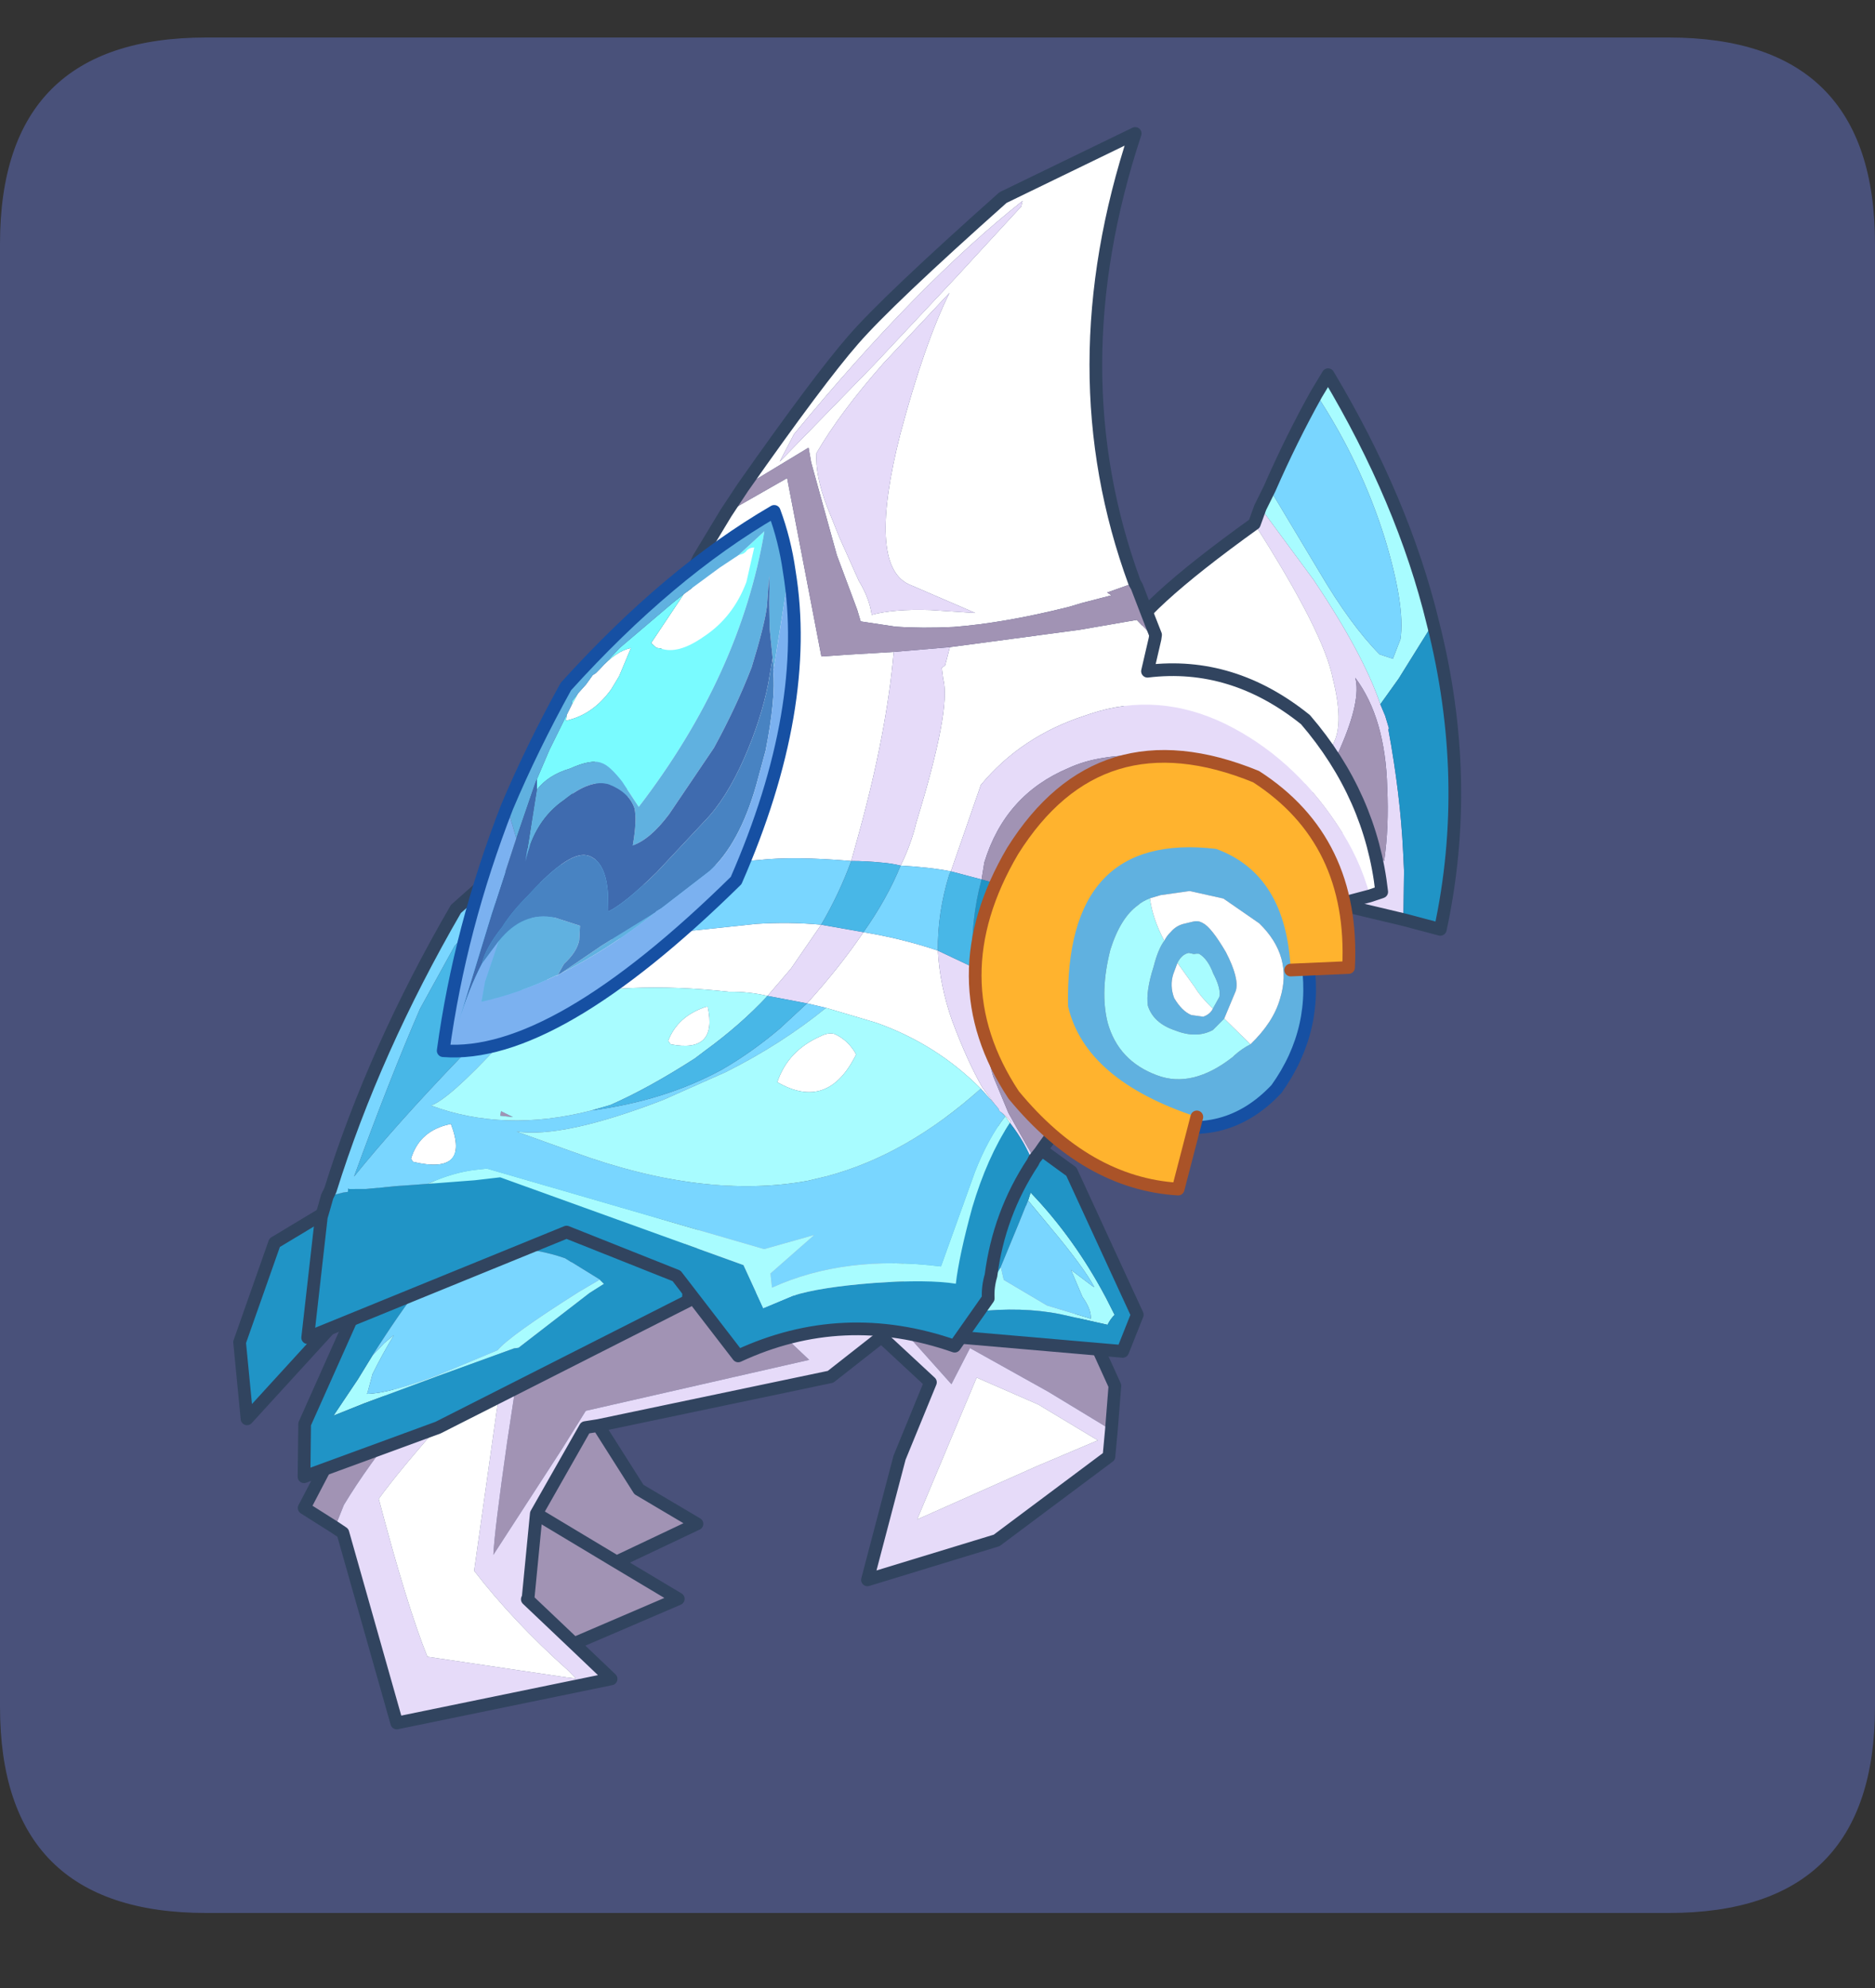 <?xml version="1.0" encoding="UTF-8" standalone="no"?>
<svg xmlns:ffdec="https://www.free-decompiler.com/flash" xmlns:xlink="http://www.w3.org/1999/xlink" ffdec:objectType="frame" height="31.8px" width="30.0px" xmlns="http://www.w3.org/2000/svg">
  <rect width="100%" height="100%" fill="#333333" stroke="none"/>
  <g transform="matrix(1.0, 0.0, 0.0, 1.0, 0.0, 0.6)">
    <use ffdec:characterId="1" height="30.0" transform="matrix(1.0, 0.0, 0.0, 1.0, 0.0, 0.0)" width="30.0" xlink:href="#shape0"/>
    <use ffdec:characterId="3" height="30.0" transform="matrix(1.0, 0.0, 0.0, 1.0, 0.0, 0.0)" width="30.0" xlink:href="#sprite0"/>
    <use ffdec:characterId="5" height="139.05" transform="matrix(0.182, 0.09, -0.09, 0.182, 14.104, -0.586)" width="72.4" xlink:href="#sprite1"/>
  </g>
  <defs>
    <g id="shape0" transform="matrix(1.0, 0.0, 0.0, 1.0, 0.0, 0.0)">
      <path d="M0.0 0.0 L30.0 0.0 30.0 30.0 0.0 30.0 0.0 0.0" fill="#33cc66" fill-opacity="0.0" fill-rule="evenodd" stroke="none"/>
    </g>
    <g id="sprite0" transform="matrix(1.0, 0.0, 0.0, 1.0, 0.0, 0.1)">
      <use ffdec:characterId="2" height="30.0" transform="matrix(1.0, 0.0, 0.0, 1.0, 0.0, -0.1)" width="30.0" xlink:href="#shape1"/>
    </g>
    <g id="shape1" transform="matrix(1.0, 0.0, 0.0, 1.0, 0.0, 0.1)">
      <path d="M3.3 -0.1 L26.7 -0.1 Q30.0 -0.1 30.0 3.2 L30.0 26.6 Q30.0 29.9 26.7 29.9 L3.3 29.9 Q0.0 29.9 0.0 26.6 L0.0 3.2 Q0.0 -0.1 3.3 -0.1" fill="#49517a" fill-rule="evenodd" stroke="none"/>
    </g>
    <g id="sprite1" transform="matrix(1.0, 0.0, 0.0, 1.0, 0.5, 0.5)">
      <use ffdec:characterId="4" height="139.05" transform="matrix(1.0, 0.0, 0.0, 1.0, -0.5, -0.5)" width="72.4" xlink:href="#shape2"/>
    </g>
    <g id="shape2" transform="matrix(1.0, 0.0, 0.0, 1.0, 0.5, 0.5)">
      <path d="M65.65 92.4 L59.85 91.9 52.8 91.55 52.75 94.75 46.4 92.2 45.1 91.65 44.8 92.35 43.5 92.5 Q40.5 93.15 37.3 94.35 L34.65 95.6 34.5 95.6 39.9 97.4 41.85 98.0 27.85 109.4 27.5 112.95 26.35 122.8 Q25.6 121.1 23.4 114.4 L21.15 107.35 20.3 108.4 20.3 107.95 19.8 109.4 19.1 110.45 15.4 116.3 Q14.35 120.9 14.05 124.5 L14.2 126.4 11.35 126.1 11.55 117.25 26.35 89.55 51.8 78.9 64.35 89.15 65.65 92.4 M35.15 126.25 L30.3 124.75 30.3 124.6 27.95 118.4 28.4 110.6 29.25 110.0 34.35 113.1 39.65 113.5 35.3 119.0 40.95 119.45 35.15 126.25 M35.3 119.0 L27.95 118.4 35.3 119.0" fill="#a193b4" fill-rule="evenodd" stroke="none"/>
      <path d="M20.3 108.4 L21.15 107.35 23.4 114.4 Q25.6 121.1 26.35 122.8 L27.5 112.95 27.85 109.4 41.85 98.0 39.9 97.4 34.5 95.6 34.65 95.6 37.3 94.35 Q40.5 93.15 43.5 92.5 L44.8 92.35 45.1 91.65 46.4 92.2 52.75 94.75 52.8 91.55 59.85 91.9 65.65 92.4 66.4 94.35 61.4 104.2 53.65 111.5 51.65 101.75 51.2 95.35 46.15 93.85 43.95 98.45 29.25 110.0 28.4 110.6 27.95 118.4 30.3 124.6 30.3 124.75 35.15 126.25 39.0 127.45 25.4 138.05 14.95 126.5 14.2 126.4 14.05 124.5 Q14.35 120.9 15.4 116.3 L19.1 110.45 19.8 109.4 18.2 114.85 Q16.75 120.15 16.3 122.85 22.05 129.45 25.25 132.3 L35.8 128.9 36.5 128.65 35.65 128.35 Q30.05 126.8 25.55 124.6 L21.6 112.65 20.3 108.4 M65.05 93.6 L59.6 93.15 54.3 93.4 55.05 105.5 61.65 97.55 65.05 93.6" fill="#e6dbf9" fill-rule="evenodd" stroke="none"/>
      <path d="M19.8 109.4 L20.3 107.95 20.3 108.4 21.6 112.65 25.55 124.6 Q30.05 126.8 35.65 128.35 L36.5 128.65 35.8 128.9 25.25 132.3 Q22.05 129.45 16.3 122.85 16.75 120.15 18.2 114.85 L19.8 109.4 M65.05 93.6 L61.65 97.55 55.05 105.5 54.3 93.4 59.6 93.15 65.05 93.6" fill="#ffffff" fill-rule="evenodd" stroke="none"/>
      <path d="M65.65 92.4 L64.35 89.15 51.8 78.9 26.35 89.55 11.55 117.25 11.35 126.1 14.2 126.4 14.95 126.5 25.4 138.05 39.0 127.45 35.15 126.25 30.3 124.75 30.3 124.6 27.95 118.4 28.4 110.6 29.25 110.0 34.35 113.1 39.65 113.5 35.3 119.0 40.95 119.45 35.15 126.25 M29.25 110.0 L43.95 98.45 46.15 93.85 51.2 95.35 51.65 101.75 53.65 111.5 61.4 104.2 66.4 94.35 65.65 92.4 M27.95 118.4 L35.3 119.0" fill="none" stroke="#31445f" stroke-linecap="round" stroke-linejoin="round" stroke-width="1.0"/>
      <path d="M52.15 84.75 L52.8 85.55 56.75 85.85 60.3 85.25 Q60.05 84.6 58.95 84.0 L57.2 82.5 59.3 82.9 59.45 82.9 Q58.0 81.85 54.0 80.1 L51.75 79.1 51.65 78.45 Q56.35 80.15 60.65 83.25 L61.85 84.15 Q61.7 84.6 61.7 85.1 L58.0 86.0 Q55.0 86.8 51.9 88.8 L51.9 87.25 52.15 84.75 M24.25 99.65 L24.7 99.8 24.0 100.95 20.9 107.3 20.6 107.5 16.15 112.15 11.95 116.6 10.2 118.55 10.65 115.15 10.85 112.95 11.25 111.65 11.65 110.75 Q11.5 112.5 11.5 114.25 L11.8 115.75 11.8 115.85 Q13.35 115.05 16.15 112.05 L19.5 108.2 Q19.85 106.75 23.2 101.25 L24.25 99.65" fill="#a8fcff" fill-rule="evenodd" stroke="none"/>
      <path d="M51.75 79.1 L51.9 81.05 52.15 84.75 51.9 87.25 51.9 88.8 Q55.0 86.8 58.0 86.0 L61.7 85.1 Q61.7 84.6 61.85 84.15 L60.65 83.25 Q56.35 80.15 51.65 78.45 L51.75 79.1 M43.3 73.75 L53.8 75.55 63.45 83.35 63.7 86.45 50.15 91.75 44.8 89.25 43.3 73.75 M28.8 92.4 L31.25 98.05 18.0 115.75 10.25 123.9 8.45 120.15 8.0 108.65 4.2 121.8 1.0 116.65 0.0 108.4 5.35 100.05 8.3 100.85 9.15 95.15 28.8 92.4 M10.85 112.95 L10.65 115.15 10.2 118.55 11.95 116.6 16.15 112.15 20.6 107.5 20.9 107.3 24.0 100.95 24.7 99.8 24.25 99.65 21.05 99.35 Q16.7 99.9 12.4 103.15 L11.85 106.15 Q11.25 109.1 10.85 112.95 M8.0 108.65 L7.85 104.85 8.3 100.85 7.85 104.85 8.0 108.65" fill="#2094c6" fill-rule="evenodd" stroke="none"/>
      <path d="M52.15 84.75 L51.9 81.05 51.75 79.1 54.0 80.1 Q58.0 81.85 59.45 82.9 L59.3 82.9 57.2 82.5 58.95 84.0 Q60.05 84.6 60.3 85.25 L56.75 85.85 52.8 85.55 52.15 84.75 M10.85 112.95 Q11.25 109.1 11.85 106.15 L12.4 103.15 Q16.7 99.9 21.05 99.35 L24.25 99.65 23.2 101.25 Q19.85 106.75 19.5 108.2 L16.15 112.05 Q13.35 115.05 11.8 115.85 L11.8 115.75 11.5 114.25 Q11.5 112.5 11.65 110.75 L11.25 111.65 10.85 112.95" fill="#79d6ff" fill-rule="evenodd" stroke="none"/>
      <path d="M43.3 73.75 L44.8 89.25 50.15 91.75 63.7 86.45 63.45 83.35 53.8 75.55 43.3 73.75 M28.8 92.4 L31.25 98.05 18.0 115.75 10.25 123.9 8.45 120.15 8.0 108.65 4.2 121.8 1.0 116.65 0.0 108.4 5.35 100.05 8.3 100.85 9.15 95.15 28.8 92.4 M8.3 100.85 L7.85 104.85 8.0 108.65" fill="none" stroke="#31445f" stroke-linecap="round" stroke-linejoin="round" stroke-width="1.0"/>
      <path d="M43.95 12.1 L44.1 10.3 Q53.8 16.55 60.2 24.2 L59.7 29.3 59.3 31.75 Q56.35 28.8 50.25 25.3 L43.95 22.05 43.95 20.4 50.4 24.55 Q54.45 27.2 57.5 28.25 L58.6 28.1 58.45 26.45 Q57.65 23.95 53.8 19.85 49.5 15.35 43.95 12.1" fill="#a8fcff" fill-rule="evenodd" stroke="none"/>
      <path d="M43.95 12.1 Q49.5 15.35 53.8 19.85 57.65 23.95 58.45 26.45 L58.6 28.1 57.5 28.25 Q54.45 27.2 50.4 24.55 L43.95 20.4 Q43.75 16.15 43.95 12.1" fill="#79d6ff" fill-rule="evenodd" stroke="none"/>
      <path d="M43.95 22.05 L50.25 25.3 Q56.35 28.8 59.3 31.75 L60.05 32.4 60.75 33.15 60.75 33.25 Q63.85 37.4 66.05 41.35 L66.8 42.7 68.45 46.15 62.35 47.55 54.75 43.15 Q56.15 41.5 57.5 38.55 L57.35 36.05 Q57.35 34.3 55.05 31.6 52.8 28.65 44.1 23.4 L43.95 22.05 M57.65 40.25 L56.5 42.9 Q58.25 42.25 60.0 42.1 L63.85 42.25 Q64.45 42.3 65.05 42.7 64.2 40.1 62.7 37.4 60.15 32.55 56.6 30.75 57.8 32.1 58.0 36.2 58.15 39.0 57.65 40.25" fill="#e6dbf9" fill-rule="evenodd" stroke="none"/>
      <path d="M57.65 40.25 Q58.15 39.0 58.0 36.2 57.8 32.1 56.6 30.75 60.15 32.55 62.7 37.4 64.2 40.1 65.05 42.7 64.45 42.3 63.85 42.25 L60.0 42.1 Q58.25 42.25 56.5 42.9 L57.65 40.25" fill="#a193b4" fill-rule="evenodd" stroke="none"/>
      <path d="M44.1 23.4 Q52.8 28.65 55.05 31.6 57.35 34.3 57.35 36.05 L57.5 38.55 Q56.15 41.5 54.75 43.15 L37.15 40.8 Q39.35 39.6 39.0 36.55 38.7 33.55 44.1 23.4" fill="#ffffff" fill-rule="evenodd" stroke="none"/>
      <path d="M59.3 31.75 L59.7 29.3 60.2 24.2 Q68.45 33.85 71.4 45.55 L68.45 46.15 66.8 42.7 66.05 41.35 Q63.85 37.4 60.75 33.25 L60.75 33.15 60.05 32.4 59.3 31.75" fill="#2094c6" fill-rule="evenodd" stroke="none"/>
      <path d="M60.2 24.2 Q53.8 16.55 44.1 10.3 L43.95 12.1 Q43.75 16.15 43.95 20.4 L43.95 22.05 44.1 23.4 Q38.7 33.55 39.0 36.55 39.35 39.6 37.15 40.8 L54.75 43.15 62.35 47.55 61.8 47.7 M60.2 24.2 Q68.45 33.85 71.4 45.55 L68.45 46.15 62.35 47.55" fill="none" stroke="#31445f" stroke-linecap="round" stroke-linejoin="round" stroke-width="1.0"/>
      <path d="M14.95 14.6 L16.55 9.15 16.45 8.7 Q11.95 18.2 8.45 33.15 L8.4 35.6 11.7 25.4 14.5 16.15 14.95 14.6 M5.75 59.4 Q6.35 52.8 6.05 45.25 L6.4 41.1 9.5 36.5 18.15 47.9 19.95 46.85 23.1 45.05 Q25.4 50.95 26.95 58.95 L27.4 61.3 Q23.2 62.95 20.85 64.45 17.5 66.4 14.4 69.35 L13.0 70.85 Q12.6 69.65 11.85 68.4 L8.25 62.85 5.75 59.4 M6.7 38.7 Q8.3 28.35 9.35 24.4 10.4 20.4 14.95 9.15 L22.05 0.0 Q24.8 19.5 37.7 31.75 L36.1 33.4 36.5 33.45 34.65 35.05 33.9 35.75 Q29.9 39.15 26.45 41.2 24.3 42.4 22.35 43.2 L19.7 44.05 19.05 43.35 15.7 40.2 10.65 34.55 9.95 33.6 6.7 38.7 M41.1 35.0 L41.7 37.55 Q47.35 33.85 54.55 35.45 61.85 38.55 65.95 44.95 L65.25 45.65 Q63.25 43.35 60.35 41.7 54.9 38.55 49.05 38.55 43.15 38.6 39.15 42.55 L38.85 42.85 Q35.05 46.55 33.9 51.4 L34.8 58.55 Q33.15 59.0 31.05 59.9 31.05 58.05 30.65 56.3 29.15 47.05 27.55 45.25 L27.35 44.95 27.05 44.5 27.2 44.2 26.9 42.75 35.45 37.0 39.15 34.3 41.1 35.0 M13.35 37.15 L15.25 38.85 18.15 41.25 Q19.5 42.1 20.25 43.2 21.6 42.0 24.25 40.8 L27.5 39.45 21.75 39.75 Q18.15 39.75 15.95 29.4 14.5 22.2 14.5 17.75 L12.3 25.0 Q10.95 30.0 10.7 33.7 11.35 35.3 13.35 37.15 M36.65 64.6 Q38.0 67.0 40.1 69.05 42.55 71.35 44.55 72.7 L46.0 73.45 44.5 72.85 Q39.8 71.25 34.8 71.85 L30.75 72.55 29.25 72.9 Q30.3 69.2 30.75 65.9 33.7 65.0 36.65 64.6 M46.75 73.8 L47.2 73.9 47.75 74.1 47.75 74.25 47.2 73.95 46.75 73.8 M5.0 65.6 L5.45 62.4 8.4 68.3 Q11.25 74.1 11.5 75.8 L12.4 75.7 22.9 69.05 Q25.15 67.75 27.5 66.85 L26.9 71.0 26.2 73.75 Q24.7 74.1 23.35 74.8 15.65 77.6 10.5 81.85 L10.5 81.7 7.25 72.4 5.0 65.6 M8.3 93.85 Q11.5 96.8 6.95 97.85 L6.7 97.7 Q6.35 95.6 7.95 94.15 L8.3 93.85 M32.25 74.1 Q33.3 74.05 34.3 74.65 L34.5 74.8 Q34.5 79.8 29.9 79.5 29.55 76.9 31.35 74.75 31.75 74.2 32.25 74.1 M22.35 76.6 Q24.7 79.55 21.05 80.55 L20.75 80.4 Q20.55 78.35 22.2 76.7 L22.35 76.6" fill="#ffffff" fill-rule="evenodd" stroke="none"/>
      <path d="M14.95 14.6 L14.5 16.15 11.7 25.4 8.4 35.6 8.45 33.15 Q11.95 18.2 16.45 8.7 L16.55 9.15 14.95 14.6 M65.25 45.65 L62.5 48.05 Q59.7 46.4 57.25 45.55 L54.9 43.8 Q52.3 42.25 48.35 42.7 44.4 43.15 41.55 45.25 40.35 46.1 39.5 47.15 35.95 51.25 36.85 56.75 L37.25 58.05 34.8 58.55 33.9 51.4 Q35.05 46.55 38.85 42.85 L39.15 42.55 Q43.15 38.6 49.05 38.55 54.9 38.55 60.35 41.7 63.25 43.35 65.25 45.65 M13.35 37.15 Q11.35 35.3 10.7 33.7 10.95 30.0 12.3 25.0 L14.5 17.75 Q14.5 22.2 15.95 29.4 18.15 39.75 21.75 39.75 L27.5 39.45 24.25 40.8 Q21.6 42.0 20.25 43.2 19.5 42.1 18.15 41.25 L15.25 38.85 13.35 37.15 M23.1 45.05 L26.9 42.75 27.2 44.2 27.05 44.5 27.35 44.95 27.55 45.25 Q29.15 47.05 30.65 56.3 31.05 58.05 31.05 59.9 30.35 60.05 29.6 60.35 28.4 60.8 27.4 61.3 L26.95 58.95 Q25.4 50.95 23.1 45.05 M39.65 64.55 Q40.7 66.55 42.3 68.6 L44.95 71.55 47.3 73.6 50.75 75.95 50.75 76.25 Q49.5 75.1 47.75 74.25 L47.75 74.1 47.2 73.9 46.75 73.8 46.65 73.8 46.55 73.75 46.45 73.65 46.0 73.45 44.55 72.7 Q42.55 71.35 40.1 69.05 38.0 67.0 36.65 64.6 L36.85 64.6 39.65 64.55 M30.75 65.9 Q30.3 69.2 29.25 72.9 L26.2 73.75 26.9 71.0 27.5 66.85 30.75 65.9" fill="#e6dbf9" fill-rule="evenodd" stroke="none"/>
      <path d="M6.4 41.1 L6.7 38.7 9.95 33.6 10.65 34.55 15.7 40.2 19.05 43.35 19.7 44.05 22.35 43.2 Q24.3 42.4 26.45 41.2 29.9 39.15 33.9 35.75 L34.65 35.05 36.5 33.45 36.1 33.4 37.7 31.75 38.0 31.95 39.9 33.7 41.0 34.7 41.1 35.0 39.15 34.3 35.45 37.0 26.9 42.75 23.1 45.05 19.95 46.85 18.15 47.9 9.5 36.5 6.4 41.1 M37.25 58.05 L36.85 56.75 Q35.95 51.25 39.5 47.15 40.35 46.1 41.55 45.25 44.4 43.15 48.35 42.7 52.3 42.25 54.9 43.8 L57.25 45.55 Q50.25 43.45 45.35 48.8 43.5 50.85 41.95 54.1 L42.75 57.75 Q40.7 57.5 38.9 57.75 L37.25 58.05 M41.95 54.1 L41.55 53.55 41.95 54.1 41.6 54.8 41.95 54.1 M50.75 75.95 L47.3 73.6 44.95 71.55 42.3 68.6 Q40.7 66.55 39.65 64.55 L45.35 64.6 Q47.0 67.75 49.05 69.35 50.45 70.5 51.9 71.0 51.2 73.05 50.9 75.25 L50.75 75.95 M11.4 91.2 L12.45 91.2 11.5 91.55 11.4 91.2" fill="#a193b4" fill-rule="evenodd" stroke="none"/>
      <path d="M37.25 58.05 L38.9 57.75 Q40.7 57.5 42.75 57.75 43.75 61.8 45.35 64.6 L39.65 64.55 Q37.9 61.35 37.25 58.05 M47.75 74.25 Q49.5 75.1 50.75 76.25 50.15 81.05 51.75 85.7 51.9 86.6 52.35 87.4 L51.65 91.95 Q42.4 93.1 36.7 100.2 L29.55 96.7 20.25 97.45 5.65 113.95 2.4 104.95 2.25 104.1 2.1 103.3 3.1 102.45 3.4 102.25 3.3 102.0 3.4 102.0 4.6 101.4 6.7 100.1 8.75 98.9 11.95 97.0 13.65 95.9 33.9 93.6 36.8 95.95 38.45 94.05 Q40.05 92.5 43.75 90.3 47.45 88.15 49.55 87.5 48.8 85.4 48.05 81.55 47.35 77.5 47.75 74.25" fill="#2094c6" fill-rule="evenodd" stroke="none"/>
      <path d="M31.05 59.9 Q33.15 59.0 34.8 58.55 L34.8 58.85 Q35.3 61.95 36.65 64.6 33.7 65.0 30.75 65.9 31.25 62.7 31.05 59.9 M46.0 73.45 L46.45 73.65 46.55 73.75 46.65 73.8 46.75 73.8 47.2 73.95 Q46.75 76.1 47.0 78.95 L47.9 86.8 Q40.7 89.3 36.7 94.2 L36.1 93.25 37.85 89.0 34.8 91.75 12.4 95.75 11.7 96.2 Q10.2 97.15 8.75 98.9 L6.7 100.1 4.6 101.4 3.4 102.0 3.3 102.0 3.4 102.25 3.1 102.45 2.1 103.3 2.1 102.75 Q0.3 91.35 1.15 78.5 L2.1 76.15 Q3.9 71.5 5.0 65.6 L7.25 72.4 10.5 81.7 Q9.9 83.2 9.0 86.45 7.3 92.2 6.25 93.25 12.4 92.6 17.75 88.0 22.6 84.75 25.55 80.55 27.05 78.3 28.2 75.65 L29.25 72.9 30.75 72.55 Q28.85 76.7 25.9 80.6 L22.45 84.75 Q16.75 90.95 13.2 92.1 L18.0 91.55 Q28.85 90.35 35.5 85.4 L36.7 84.4 Q41.6 80.1 44.5 72.85 L46.0 73.45 M5.45 62.4 L5.75 59.4 8.25 62.85 11.85 68.4 Q12.6 69.65 13.0 70.85 L14.4 69.35 Q17.5 66.4 20.85 64.45 23.2 62.95 27.4 61.3 27.7 64.05 27.5 66.85 25.15 67.75 22.9 69.05 L12.4 75.7 11.5 75.8 Q11.25 74.1 8.4 68.3 L5.45 62.4 M8.7 82.15 L8.15 80.85 7.45 78.75 Q6.4 75.25 5.8 71.95 L5.5 71.95 3.4 77.75 2.35 81.15 2.1 86.8 Q2.4 92.8 3.3 100.95 4.45 95.8 6.65 88.85 L8.7 82.15 M8.3 93.85 L7.95 94.15 Q6.35 95.6 6.7 97.7 L6.95 97.85 Q11.5 96.8 8.3 93.85" fill="#79d6ff" fill-rule="evenodd" stroke="none"/>
      <path d="M30.75 72.55 L34.8 71.85 Q39.8 71.25 44.5 72.85 41.6 80.1 36.7 84.4 L35.5 85.4 Q28.85 90.35 18.0 91.55 L13.2 92.1 Q16.75 90.95 22.45 84.75 L25.9 80.6 Q28.85 76.7 30.75 72.55 M47.2 73.95 L47.75 74.25 Q47.35 77.5 48.05 81.55 48.8 85.4 49.55 87.5 47.45 88.15 43.75 90.3 40.05 92.5 38.45 94.05 L36.8 95.95 33.9 93.6 13.65 95.9 11.95 97.0 8.75 98.9 Q10.2 97.15 11.7 96.2 L12.4 95.75 34.8 91.75 37.85 89.0 36.1 93.25 36.7 94.2 Q40.7 89.3 47.9 86.8 L47.0 78.95 Q46.75 76.1 47.2 73.95 M17.75 88.0 Q12.4 92.6 6.25 93.25 7.3 92.2 9.0 86.45 9.9 83.2 10.5 81.7 L10.5 81.85 Q15.65 77.6 23.35 74.8 24.7 74.1 26.2 73.75 25.3 76.75 23.7 79.8 L23.25 80.7 Q21.0 84.45 18.9 86.95 L17.75 88.0 M11.4 91.2 L11.5 91.55 12.45 91.2 11.4 91.2 M22.35 76.6 L22.2 76.7 Q20.55 78.35 20.75 80.4 L21.05 80.55 Q24.7 79.55 22.35 76.6 M32.25 74.1 Q31.75 74.2 31.35 74.75 29.55 76.9 29.9 79.5 34.5 79.8 34.5 74.8 L34.3 74.65 Q33.3 74.05 32.25 74.1" fill="#a8fcff" fill-rule="evenodd" stroke="none"/>
      <path d="M39.65 64.55 L36.85 64.6 36.65 64.6 Q35.3 61.95 34.8 58.85 L34.8 58.55 37.25 58.05 Q37.9 61.35 39.65 64.55 M27.5 66.85 Q27.7 64.05 27.4 61.3 28.4 60.8 29.6 60.35 30.35 60.05 31.05 59.9 31.25 62.7 30.75 65.9 L27.5 66.85 M26.2 73.75 L29.25 72.9 28.2 75.65 Q27.05 78.3 25.55 80.55 22.6 84.75 17.75 88.0 L18.9 86.95 Q21.0 84.45 23.25 80.7 L23.7 79.8 Q25.3 76.75 26.2 73.75 M8.7 82.15 L6.65 88.85 Q4.45 95.8 3.3 100.95 2.4 92.8 2.1 86.8 L2.35 81.15 3.4 77.75 5.5 71.95 5.8 71.95 Q6.4 75.25 7.45 78.75 L8.15 80.85 8.7 82.15" fill="#48b7e7" fill-rule="evenodd" stroke="none"/>
      <path d="M5.75 59.4 Q6.35 52.8 6.05 45.25 L6.4 41.1 6.7 38.7 Q8.3 28.35 9.35 24.4 10.4 20.4 14.95 9.15 L22.05 0.0 Q24.8 19.5 37.7 31.75 L38.0 31.95 39.9 33.7 41.0 34.7 41.1 35.0 41.7 37.55 Q47.35 33.85 54.55 35.45 61.85 38.55 65.95 44.95 L65.25 45.65 62.5 48.05 62.85 48.35 M42.75 57.75 L41.95 54.1 41.6 54.8 M41.55 53.55 L41.95 54.1 Q43.5 50.85 45.35 48.8 50.25 43.45 57.25 45.55 59.7 46.4 62.5 48.05 M50.75 76.25 L50.75 75.95 50.9 75.25 Q51.2 73.05 51.9 71.0 50.45 70.5 49.05 69.35 47.0 67.75 45.35 64.6 43.75 61.8 42.75 57.75 M50.75 76.25 Q50.15 81.05 51.75 85.7 51.9 86.6 52.35 87.4 L51.65 91.95 Q42.4 93.1 36.7 100.2 L29.55 96.7 20.25 97.45 5.65 113.95 2.4 104.95 2.25 104.1 2.1 103.3 2.1 102.75 Q0.3 91.35 1.15 78.5 L2.1 76.15 Q3.9 71.5 5.0 65.6 L5.45 62.4 5.75 59.4" fill="none" stroke="#31445f" stroke-linecap="round" stroke-linejoin="round" stroke-width="1.0"/>
      <path d="M62.65 52.0 L62.85 52.05 Q66.35 56.75 65.4 62.55 63.7 68.15 57.8 69.15 L57.35 69.2 Q52.0 70.1 45.4 66.05 39.15 59.4 44.85 50.7 55.15 39.75 62.65 52.0 M59.25 59.4 L58.85 60.6 Q58.0 61.8 56.2 61.95 54.4 62.2 53.4 61.15 52.75 60.2 52.45 58.2 52.15 56.8 52.3 56.0 52.3 55.55 52.45 55.15 52.6 54.55 53.05 54.15 L53.65 53.65 Q53.95 53.4 54.25 53.4 L54.4 53.4 Q55.15 53.4 57.05 54.65 58.95 56.05 59.1 57.05 L59.25 59.4 M49.8 53.5 Q49.35 54.0 49.2 54.4 48.4 55.9 48.8 58.5 49.5 61.8 51.15 63.75 53.25 66.1 56.5 65.75 59.45 65.45 61.2 61.8 L61.25 61.65 Q61.55 60.9 62.0 60.3 62.85 57.95 62.5 56.05 61.95 52.6 58.4 51.45 L55.0 50.95 52.35 51.6 50.45 52.9 49.8 53.5 M54.0 57.1 L54.1 58.05 Q54.25 59.0 55.0 59.7 56.0 60.35 56.8 60.3 L57.7 60.0 Q58.1 59.6 58.1 59.1 L58.15 58.05 Q58.0 57.4 56.9 56.6 56.0 55.75 55.2 55.7 55.05 55.75 54.85 55.9 L54.45 56.0 Q54.0 56.35 54.0 57.1" fill="#60b1e0" fill-rule="evenodd" stroke="none"/>
      <path d="M52.3 56.0 Q52.15 56.8 52.45 58.2 52.75 60.2 53.4 61.15 54.4 62.2 56.2 61.95 58.0 61.8 58.85 60.6 L59.25 59.4 62.0 60.3 Q61.55 60.9 61.25 61.65 L61.2 61.8 Q59.45 65.45 56.5 65.75 53.25 66.1 51.15 63.75 49.5 61.8 48.8 58.5 48.4 55.9 49.2 54.4 49.35 54.0 49.8 53.5 50.7 54.85 52.3 56.0 M58.1 59.1 Q56.75 58.65 56.15 58.25 L54.0 57.1 Q54.0 56.35 54.45 56.0 L54.85 55.9 Q55.05 55.75 55.2 55.7 56.0 55.75 56.9 56.6 58.0 57.4 58.15 58.05 L58.1 59.1" fill="#a8fcff" fill-rule="evenodd" stroke="none"/>
      <path d="M59.25 59.4 L59.1 57.05 Q58.95 56.05 57.05 54.65 55.15 53.4 54.4 53.4 L54.25 53.4 Q53.95 53.4 53.65 53.65 L53.05 54.15 Q52.6 54.55 52.45 55.15 52.3 55.55 52.3 56.0 50.7 54.85 49.8 53.5 L50.45 52.9 52.35 51.6 55.0 50.95 58.4 51.45 Q61.95 52.6 62.5 56.05 62.85 57.95 62.0 60.3 L59.25 59.4 M58.1 59.1 Q58.1 59.6 57.7 60.0 L56.8 60.3 Q56.0 60.35 55.0 59.7 54.25 59.0 54.1 58.05 L54.0 57.1 56.15 58.25 Q56.75 58.65 58.1 59.1" fill="#ffffff" fill-rule="evenodd" stroke="none"/>
      <path d="M62.65 52.0 Q55.15 39.75 44.85 50.7 39.15 59.4 45.4 66.05 52.0 70.1 57.35 69.2 L57.8 69.15 Q63.7 68.15 65.4 62.55 66.35 56.75 62.85 52.05 L62.65 52.0 Z" fill="none" stroke="#1650a3" stroke-linecap="round" stroke-linejoin="round" stroke-width="1.0"/>
      <path d="M6.25 48.3 L7.85 45.2 8.75 43.65 9.05 43.35 9.15 43.15 Q9.2 42.75 9.6 42.55 L10.25 45.25 Q10.55 48.2 9.15 50.6 7.95 52.8 6.5 52.95 L6.2 53.05 5.65 52.9 6.25 48.3 M2.2 60.9 L2.2 60.8 2.2 60.05 2.25 59.0 2.5 58.1 2.65 57.2 2.8 56.95 2.95 56.5 Q3.45 54.7 4.4 53.95 L4.55 56.35 4.45 57.55 Q4.05 60.0 2.35 61.35 L2.2 60.9" fill="#ffffff" fill-rule="evenodd" stroke="none"/>
      <path d="M8.75 43.65 L9.75 41.05 Q13.05 52.0 10.5 64.9 L8.45 63.7 Q7.0 63.0 6.35 63.1 5.5 63.15 4.3 64.6 3.0 65.8 2.7 67.25 L2.35 66.5 2.35 66.7 2.2 64.0 2.2 60.9 2.35 61.35 Q4.05 60.0 4.45 57.55 L4.55 56.35 4.4 53.95 Q3.45 54.7 2.95 56.5 L3.6 54.35 5.8 49.25 6.25 48.3 5.65 52.9 6.2 53.05 6.5 52.95 Q7.95 52.8 9.15 50.6 10.55 48.2 10.25 45.25 L9.6 42.55 Q9.2 42.75 9.15 43.15 L9.05 43.35 8.75 43.65 M2.2 60.05 L2.1 59.75 2.25 59.0 2.2 60.05" fill="#79fbff" fill-rule="evenodd" stroke="none"/>
      <path d="M8.75 43.65 L7.85 45.2 6.25 48.3 5.8 49.25 3.6 54.35 2.95 56.5 2.8 56.95 2.65 57.2 2.5 58.1 2.25 59.0 2.1 59.75 2.2 60.05 2.2 60.8 2.2 60.9 2.2 64.0 2.35 66.7 2.4 67.15 2.95 71.4 1.2 69.5 Q0.9 64.45 1.15 58.95 4.45 47.3 9.75 39.3 11.5 40.95 12.9 43.0 L15.2 50.4 14.75 49.7 13.5 47.7 12.6 45.95 12.1 44.9 11.65 44.05 12.55 46.25 Q13.05 47.7 13.6 51.1 13.9 54.4 13.75 58.1 L12.9 64.35 Q12.45 66.8 11.4 67.85 L11.4 67.75 Q10.85 65.9 10.25 65.15 9.3 64.2 7.6 64.35 6.1 64.6 5.0 67.0 3.6 69.5 4.4 72.7 L2.7 67.25 Q3.0 65.8 4.3 64.6 5.5 63.15 6.35 63.1 7.0 63.0 8.45 63.7 L10.5 64.9 Q13.05 52.0 9.75 41.05 L8.75 43.65 M15.25 71.95 L15.25 72.0 Q13.35 76.0 10.8 79.4 L12.75 75.95 15.25 71.95 M10.65 79.6 L10.65 79.65 10.55 79.7 Q8.6 82.2 6.2 84.15 L5.75 82.6 5.3 79.25 Q5.95 76.3 8.45 75.65 L10.5 75.35 10.95 76.4 Q11.2 77.3 10.7 78.6 L10.65 79.55 10.65 79.6" fill="#60b1e0" fill-rule="evenodd" stroke="none"/>
      <path d="M2.7 67.25 L4.4 72.7 Q3.6 69.5 5.0 67.0 6.1 64.6 7.6 64.35 9.3 64.2 10.25 65.15 10.85 65.9 11.4 67.75 L11.4 67.85 Q12.45 66.8 12.9 64.35 L13.75 58.1 Q13.9 54.4 13.6 51.1 13.05 47.7 12.55 46.25 L11.65 44.05 12.1 44.9 12.6 45.95 13.5 47.7 14.75 49.7 15.35 51.7 Q16.1 54.5 16.25 57.8 16.4 61.3 15.65 63.6 L14.05 68.9 Q12.85 72.3 12.0 73.35 L11.35 72.1 Q10.1 69.95 8.7 70.1 7.15 70.25 5.8 74.95 5.2 76.7 5.05 78.15 4.6 80.25 4.9 81.45 4.85 83.65 5.3 86.45 L3.85 77.6 2.95 71.4 2.4 67.15 2.35 66.7 2.35 66.5 2.7 67.25" fill="#3f6baf" fill-rule="evenodd" stroke="none"/>
      <path d="M14.75 49.7 L15.2 50.4 15.25 50.6 Q16.4 52.45 17.5 56.5 L18.05 59.3 Q18.9 64.0 17.75 66.95 L15.65 71.25 15.4 71.65 15.35 71.8 15.25 71.95 12.75 75.95 10.8 79.4 10.65 79.6 10.65 79.55 10.7 78.6 Q11.2 77.3 10.95 76.4 L10.5 75.35 8.45 75.65 Q5.95 76.3 5.3 79.25 L4.9 81.45 Q4.6 80.25 5.05 78.15 5.2 76.7 5.8 74.95 7.15 70.25 8.7 70.1 10.1 69.95 11.35 72.1 L12.0 73.35 Q12.85 72.3 14.05 68.9 L15.65 63.6 Q16.4 61.3 16.25 57.8 16.1 54.5 15.35 51.7 L14.75 49.7" fill="#4883c2" fill-rule="evenodd" stroke="none"/>
      <path d="M15.2 50.4 L12.9 43.0 Q19.25 51.85 19.95 66.7 13.35 85.7 5.2 88.95 2.1 79.7 1.2 69.5 L2.95 71.4 3.85 77.6 5.3 86.45 Q4.85 83.65 4.9 81.45 L5.3 79.25 5.75 82.6 6.2 84.15 Q8.6 82.2 10.55 79.7 L10.65 79.65 10.65 79.6 10.8 79.4 Q13.35 76.0 15.25 72.0 L15.25 71.95 15.35 71.8 15.4 71.65 15.65 71.25 17.75 66.95 Q18.9 64.0 18.05 59.3 L17.5 56.5 Q16.4 52.45 15.25 50.6 L15.2 50.4" fill="#7bb1f0" fill-rule="evenodd" stroke="none"/>
      <path d="M12.9 43.0 Q11.5 40.95 9.75 39.3 4.45 47.3 1.15 58.95 0.9 64.45 1.2 69.5 2.1 79.7 5.2 88.95 13.35 85.7 19.95 66.7 19.25 51.85 12.9 43.0 Z" fill="none" stroke="#1650a3" stroke-linecap="round" stroke-linejoin="round" stroke-width="1.0"/>
      <path d="M60.75 67.3 L61.95 73.05 Q55.3 75.85 47.05 72.15 37.6 66.65 38.45 54.95 39.75 42.15 53.05 41.2 62.25 42.25 66.25 51.45 L62.25 53.65 Q58.6 47.05 52.75 47.7 41.4 51.75 47.8 64.0 51.6 68.6 60.75 67.3" fill="#ffb32e" fill-rule="evenodd" stroke="none"/>
      <path d="M62.25 53.65 L66.25 51.45 Q62.25 42.25 53.05 41.2 39.75 42.15 38.45 54.95 37.6 66.65 47.05 72.15 55.3 75.85 61.95 73.05 L60.75 67.3" fill="none" stroke="#aa5328" stroke-linecap="round" stroke-linejoin="round" stroke-width="1.0"/>
    </g>
  </defs>
</svg>
